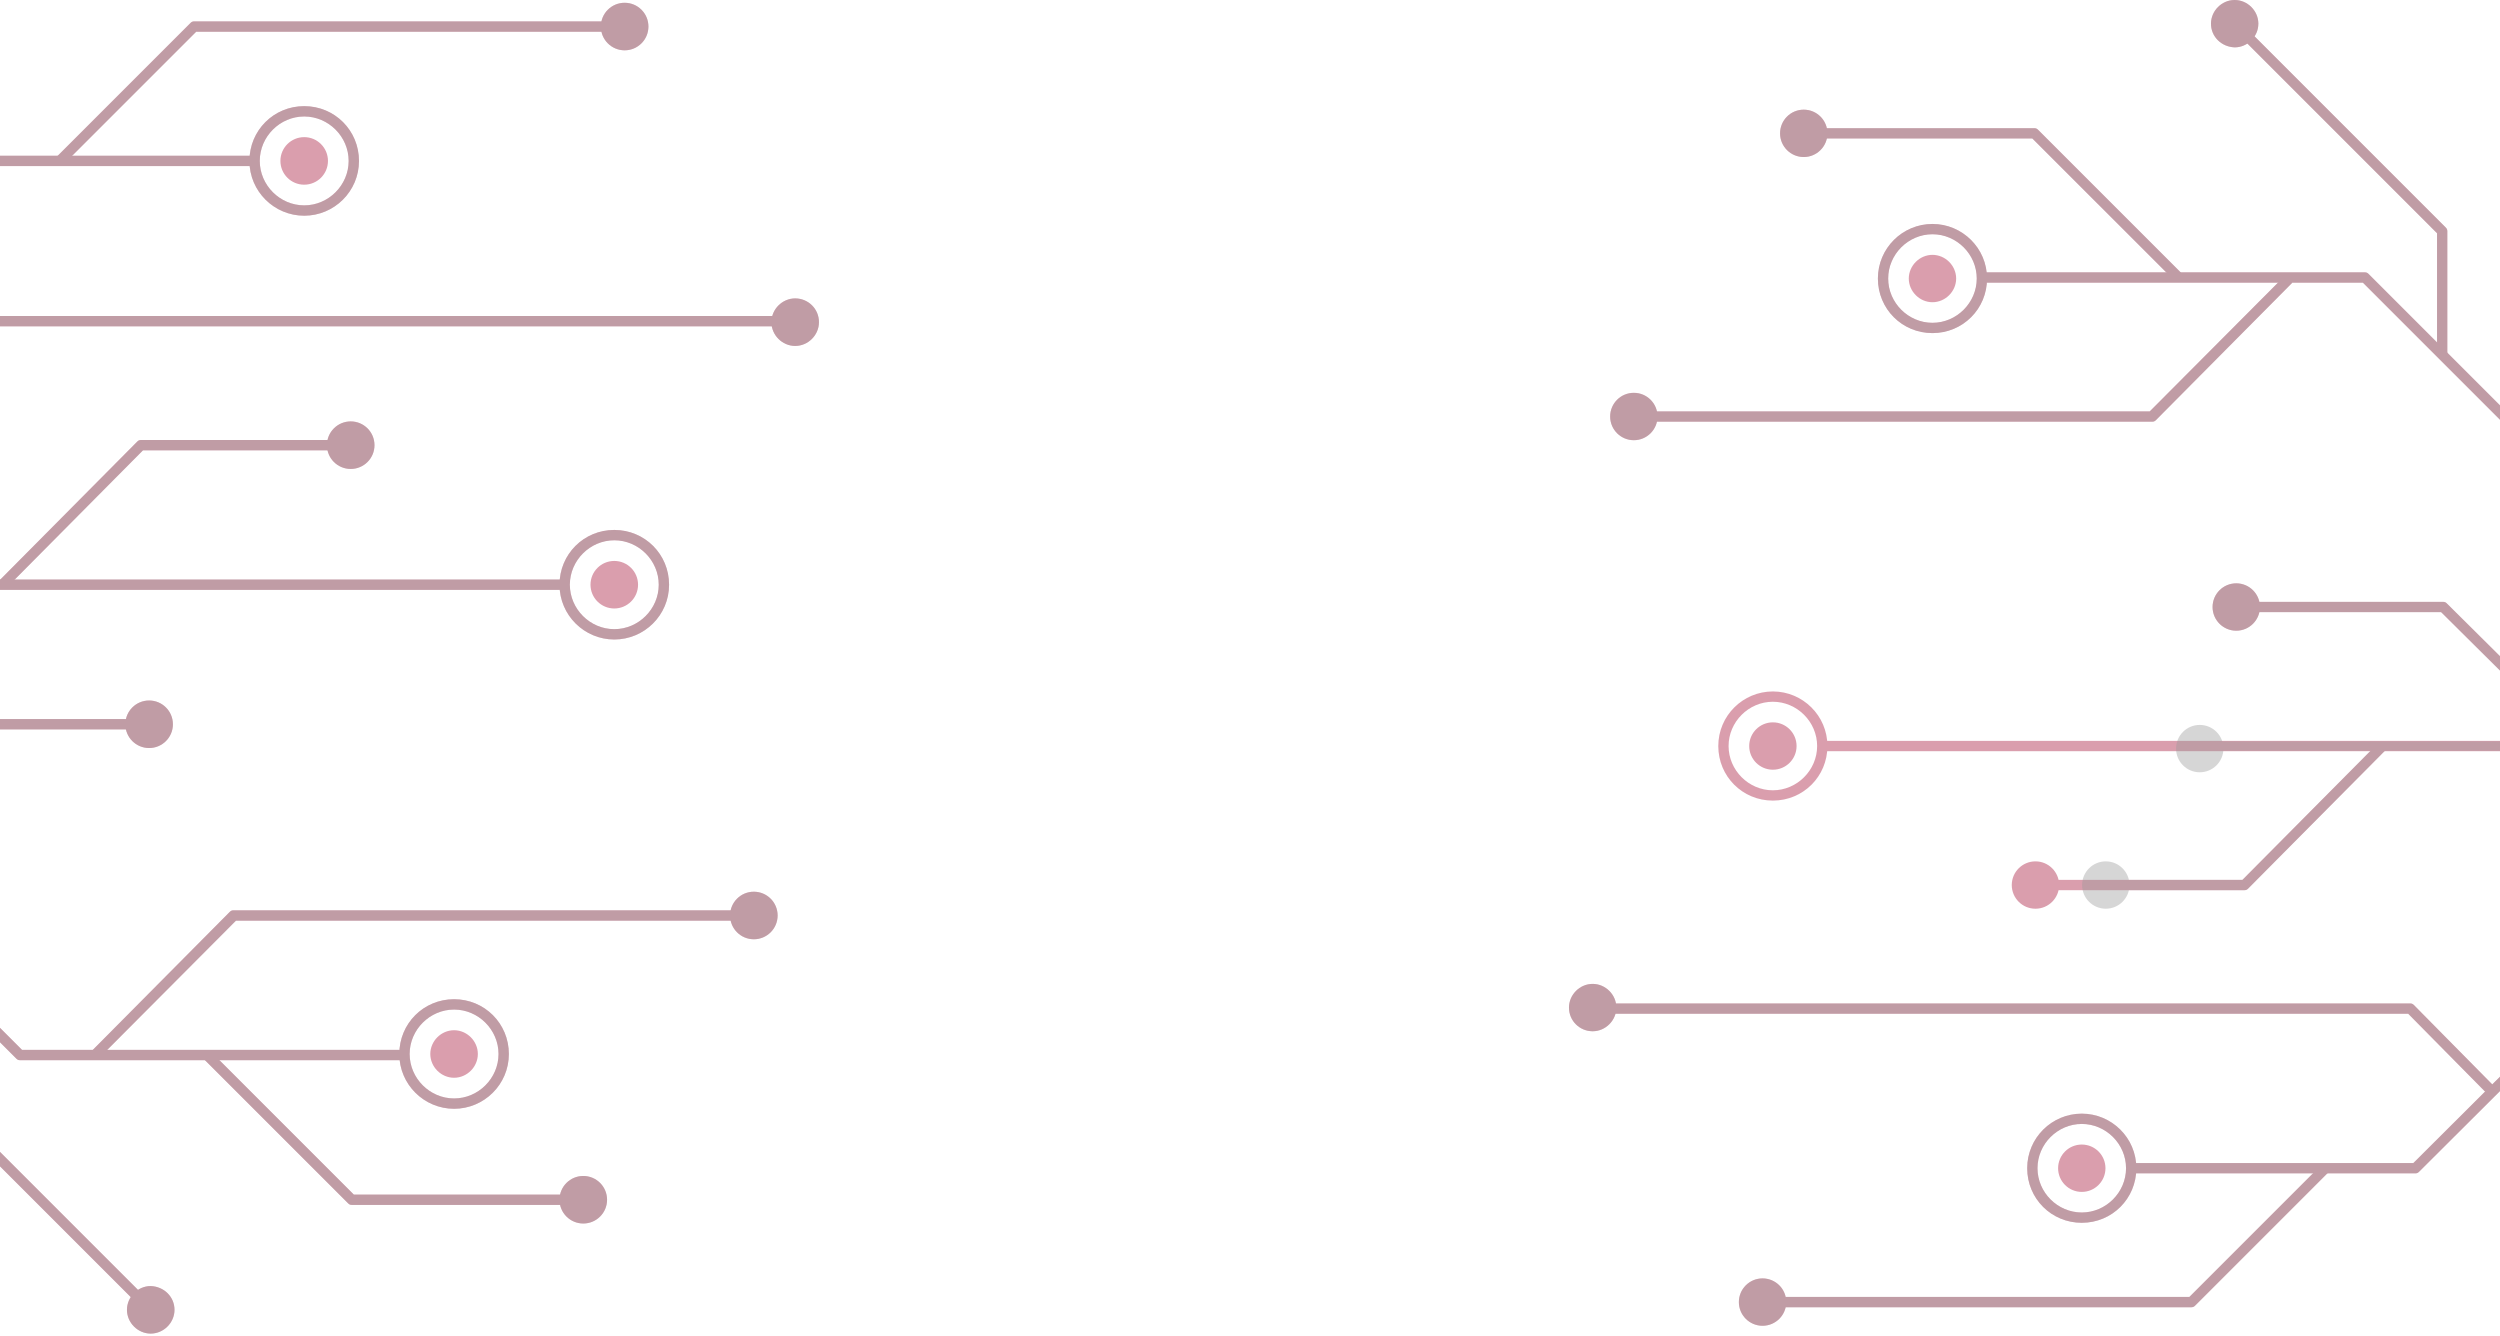 <svg width="290" height="155" viewBox="0 0 290 155" fill="none" xmlns="http://www.w3.org/2000/svg">
<g opacity="0.4">
<path d="M211.027 87.138L311.363 87.138L311.363 85.943L211.027 85.943L211.027 87.138Z" fill="#A30C33"/>
<path d="M316.14 91.914L317.334 91.914L317.334 99.081C317.334 99.26 317.274 99.38 317.155 99.499L280.604 135.931C280.484 136.05 280.365 136.11 280.186 136.11L246.86 136.11L246.86 134.915L279.947 134.915L316.14 98.842L316.14 91.914Z" fill="#A30C33"/>
<path d="M229.54 31.593L274.333 31.593C274.512 31.593 274.632 31.653 274.751 31.773L317.155 74.177C317.274 74.296 317.334 74.415 317.334 74.594L317.334 80.567L316.14 80.567L316.14 74.833L274.094 32.788L229.54 32.788L229.54 31.593Z" fill="#A30C33"/>
<path d="M259.404 69.817L283.413 69.817C283.592 69.817 283.711 69.876 283.831 69.996L299.956 86.002L299.12 86.838L283.174 71.011L259.404 71.011L259.404 69.817Z" fill="#A30C33"/>
<path d="M276.006 86.062L276.842 86.898L260.776 103.083C260.657 103.203 260.537 103.262 260.358 103.262L236.11 103.262L236.11 102.068L260.119 102.068L276.006 86.062Z" fill="#A30C33"/>
<path d="M184.75 116.401L279.592 116.401C279.771 116.401 279.89 116.461 280.01 116.58L289.506 126.196L288.67 127.032L279.353 117.596L184.75 117.596L184.75 116.401Z" fill="#A30C33"/>
<path d="M269.318 135.095L270.154 135.931L254.626 151.46C254.507 151.579 254.387 151.639 254.208 151.639L204.458 151.639L204.458 150.444L253.969 150.444L269.318 135.095Z" fill="#A30C33"/>
<path d="M259.642 2.328L283.71 26.397C283.83 26.516 283.89 26.636 283.89 26.815L283.89 41.149L282.695 41.149L282.695 27.054L258.806 3.164L259.642 2.328Z" fill="#A30C33"/>
<path d="M265.078 31.953L265.914 32.789L250.087 48.735C249.968 48.855 249.848 48.915 249.669 48.915L189.527 48.915L189.527 47.72L249.371 47.72L265.078 31.953Z" fill="#A30C33"/>
<path d="M209.236 14.87L235.992 14.87C236.171 14.87 236.29 14.93 236.41 15.049L253.252 31.891L252.416 32.727L235.753 16.065L209.236 16.065L209.236 14.87Z" fill="#A30C33"/>
<path d="M204.456 148.294C202.939 148.294 201.709 149.524 201.709 151.041C201.709 152.559 202.939 153.789 204.456 153.789C205.973 153.789 207.203 152.559 207.203 151.041C207.203 149.524 205.973 148.294 204.456 148.294Z" fill="#A30C33"/>
<path d="M241.485 129.183C244.949 129.183 247.815 131.99 247.815 135.513C247.815 139.037 245.008 141.844 241.485 141.844C237.961 141.844 235.154 139.037 235.154 135.513C235.154 131.99 238.021 129.183 241.485 129.183ZM241.485 140.65C244.292 140.65 246.621 138.32 246.621 135.513C246.621 132.706 244.292 130.377 241.485 130.377C238.678 130.377 236.348 132.706 236.348 135.513C236.348 138.32 238.678 140.65 241.485 140.65Z" fill="#A30C33"/>
<path d="M241.487 132.767C239.97 132.767 238.74 133.997 238.74 135.514C238.74 137.031 239.97 138.261 241.487 138.261C243.004 138.261 244.234 137.031 244.234 135.514C244.234 133.997 243.004 132.767 241.487 132.767Z" fill="#A30C33"/>
<path d="M182.002 116.879C182.002 115.386 183.256 114.132 184.749 114.132C186.242 114.132 187.496 115.386 187.496 116.879C187.496 118.372 186.242 119.626 184.749 119.626C183.256 119.626 182.002 118.432 182.002 116.879Z" fill="#A30C33"/>
<path d="M236.112 99.918C234.595 99.918 233.365 101.148 233.365 102.665C233.365 104.182 234.595 105.412 236.112 105.412C237.629 105.412 238.859 104.182 238.859 102.665C238.859 101.148 237.629 99.918 236.112 99.918Z" fill="#A30C33"/>
<path d="M205.652 80.208C209.116 80.208 211.982 83.016 211.982 86.539C211.982 90.063 209.175 92.87 205.652 92.87C202.128 92.87 199.321 90.063 199.321 86.539C199.321 83.016 202.188 80.208 205.652 80.208ZM205.652 91.675C208.459 91.675 210.788 89.346 210.788 86.539C210.788 83.732 208.459 81.403 205.652 81.403C202.845 81.403 200.515 83.732 200.515 86.539C200.515 89.346 202.845 91.675 205.652 91.675Z" fill="#A30C33"/>
<path d="M205.655 83.793C204.138 83.793 202.908 85.023 202.908 86.54C202.908 88.057 204.138 89.287 205.655 89.287C207.172 89.287 208.402 88.057 208.402 86.54C208.402 85.023 207.172 83.793 205.655 83.793Z" fill="#A30C33"/>
<path d="M259.406 67.666C257.889 67.666 256.659 68.896 256.659 70.414C256.659 71.931 257.889 73.161 259.406 73.161C260.923 73.161 262.153 71.931 262.153 70.414C262.153 68.896 260.923 67.666 259.406 67.666Z" fill="#A30C33"/>
<path d="M189.525 45.568C188.008 45.568 186.778 46.798 186.778 48.316C186.778 49.833 188.008 51.063 189.525 51.063C191.042 51.063 192.272 49.833 192.272 48.316C192.272 46.798 191.042 45.568 189.525 45.568Z" fill="#A30C33"/>
<path d="M224.166 25.979C227.63 25.979 230.497 28.786 230.497 32.309C230.497 35.833 227.69 38.64 224.166 38.64C220.643 38.64 217.836 35.833 217.836 32.309C217.836 28.786 220.702 25.979 224.166 25.979ZM224.166 37.446C226.973 37.446 229.303 35.117 229.303 32.309C229.303 29.502 226.973 27.173 224.166 27.173C221.359 27.173 219.03 29.502 219.03 32.309C219.03 35.117 221.359 37.446 224.166 37.446Z" fill="#A30C33"/>
<path d="M221.419 32.31C221.419 30.817 222.674 29.563 224.167 29.563C225.66 29.563 226.914 30.817 226.914 32.31C226.914 33.803 225.66 35.058 224.167 35.058C222.674 35.058 221.419 33.803 221.419 32.31Z" fill="#A30C33"/>
<path d="M209.235 12.721C207.718 12.721 206.488 13.951 206.488 15.468C206.488 16.985 207.718 18.215 209.235 18.215C210.752 18.215 211.982 16.985 211.982 15.468C211.982 13.951 210.752 12.721 209.235 12.721Z" fill="#A30C33"/>
<path d="M256.474 2.748C256.474 1.254 257.728 0 259.221 0C260.715 0 261.969 1.254 261.969 2.748C261.969 4.241 260.715 5.495 259.221 5.495C257.669 5.435 256.474 4.241 256.474 2.748Z" fill="#A30C33"/>
<g opacity="0.4">
<path d="M256.474 87.085L312.554 87.085L312.554 85.996L256.474 85.996L256.474 87.085Z" fill="black"/>
<path d="M316.14 91.914L317.334 91.914L317.334 99.081C317.334 99.26 317.274 99.38 317.155 99.499L280.604 135.931C280.484 136.05 280.365 136.11 280.186 136.11L246.86 136.11L246.86 134.915L279.947 134.915L316.14 98.842L316.14 91.914Z" fill="black"/>
<path d="M229.54 31.593L274.333 31.593C274.512 31.593 274.632 31.653 274.751 31.773L317.155 74.177C317.274 74.296 317.334 74.415 317.334 74.594L317.334 80.567L316.14 80.567L316.14 74.833L274.094 32.788L229.54 32.788L229.54 31.593Z" fill="black"/>
<path d="M259.402 69.817L283.411 69.817C283.59 69.817 283.709 69.876 283.829 69.996L299.954 86.002L299.118 86.838L283.172 71.011L259.402 71.011L259.402 69.817Z" fill="black"/>
<path d="M276.005 86.062L276.841 86.898L260.775 103.083C260.656 103.203 260.536 103.262 260.357 103.262L244.269 103.262L244.269 102.068L260.118 102.068L276.005 86.062Z" fill="black"/>
<path d="M184.748 116.401L279.589 116.401C279.768 116.401 279.887 116.461 280.007 116.581L289.503 126.196L288.667 127.032L279.35 117.596L184.748 117.596L184.748 116.401Z" fill="black"/>
<path d="M269.314 135.095L270.15 135.931L254.622 151.46C254.503 151.579 254.383 151.639 254.204 151.639L204.454 151.639L204.454 150.444L253.965 150.444L269.314 135.095Z" fill="black"/>
<path d="M259.641 2.328L283.71 26.397C283.829 26.516 283.889 26.636 283.889 26.815L283.889 41.149L282.694 41.149L282.694 27.054L258.805 3.164L259.641 2.328Z" fill="black"/>
<path d="M265.077 31.953L265.913 32.789L250.086 48.735C249.967 48.855 249.847 48.915 249.668 48.915L189.526 48.915L189.526 47.72L249.37 47.72L265.077 31.953Z" fill="black"/>
<path d="M209.235 14.87L235.991 14.87C236.17 14.87 236.289 14.93 236.409 15.049L253.251 31.891L252.415 32.727L235.752 16.065L209.235 16.065L209.235 14.87Z" fill="black"/>
<path d="M204.456 148.294C202.939 148.294 201.709 149.524 201.709 151.041C201.709 152.559 202.939 153.789 204.456 153.789C205.973 153.789 207.203 152.559 207.203 151.041C207.203 149.524 205.973 148.294 204.456 148.294Z" fill="black"/>
<path d="M241.487 129.183C244.951 129.183 247.817 131.99 247.817 135.513C247.817 139.037 245.01 141.844 241.487 141.844C237.963 141.844 235.156 139.037 235.156 135.513C235.156 131.99 238.023 129.183 241.487 129.183ZM241.487 140.65C244.294 140.65 246.623 138.32 246.623 135.513C246.623 132.706 244.294 130.377 241.487 130.377C238.68 130.377 236.35 132.706 236.35 135.513C236.35 138.32 238.68 140.65 241.487 140.65Z" fill="black"/>
<path d="M182.001 116.879C182.001 115.386 183.255 114.132 184.748 114.132C186.241 114.132 187.495 115.386 187.495 116.879C187.495 118.372 186.241 119.626 184.748 119.626C183.255 119.626 182.001 118.432 182.001 116.879Z" fill="black"/>
<path d="M244.271 99.918C242.754 99.918 241.524 101.148 241.524 102.665C241.524 104.182 242.754 105.412 244.271 105.412C245.789 105.412 247.019 104.182 247.019 102.665C247.019 101.148 245.789 99.918 244.271 99.918Z" fill="black"/>
<path d="M259.405 67.666C257.888 67.666 256.658 68.896 256.658 70.414C256.658 71.931 257.888 73.161 259.405 73.161C260.922 73.161 262.152 71.931 262.152 70.414C262.152 68.896 260.922 67.666 259.405 67.666Z" fill="black"/>
<path d="M255.171 84.091C253.653 84.091 252.423 85.321 252.423 86.838C252.423 88.355 253.653 89.585 255.171 89.585C256.688 89.585 257.918 88.355 257.918 86.838C257.918 85.321 256.688 84.091 255.171 84.091Z" fill="black"/>
<path d="M189.525 45.568C188.008 45.568 186.778 46.798 186.778 48.316C186.778 49.833 188.008 51.063 189.525 51.063C191.042 51.063 192.272 49.833 192.272 48.316C192.272 46.798 191.042 45.568 189.525 45.568Z" fill="black"/>
<path d="M224.164 25.979C227.628 25.979 230.495 28.786 230.495 32.309C230.495 35.833 227.688 38.64 224.164 38.64C220.641 38.64 217.834 35.833 217.834 32.309C217.834 28.786 220.7 25.979 224.164 25.979ZM224.164 37.446C226.971 37.446 229.301 35.117 229.301 32.309C229.301 29.502 226.971 27.173 224.164 27.173C221.357 27.173 219.028 29.502 219.028 32.309C219.028 35.117 221.357 37.446 224.164 37.446Z" fill="black"/>
<path d="M209.234 12.721C207.717 12.721 206.487 13.951 206.487 15.468C206.487 16.986 207.717 18.216 209.234 18.216C210.751 18.216 211.981 16.986 211.981 15.468C211.981 13.951 210.751 12.721 209.234 12.721Z" fill="black"/>
<path d="M256.474 2.748C256.474 1.254 257.728 0 259.221 0C260.715 0 261.969 1.254 261.969 2.748C261.969 4.241 260.715 5.495 259.221 5.495C257.669 5.435 256.474 4.241 256.474 2.748Z" fill="black"/>
</g>
</g>
<g opacity="0.4">
<path d="M65.862 67.227H-34.856V68.426H65.862V67.227Z" fill="#A30C33"/>
<path d="M-39.65 62.432H-40.849V55.238C-40.849 55.058 -40.789 54.938 -40.669 54.818L-3.978 18.248C-3.859 18.128 -3.739 18.068 -3.559 18.068H29.894V19.267H-3.319L-39.65 55.478V62.432Z" fill="#A30C33"/>
<path d="M47.28 122.983H2.316C2.137 122.983 2.017 122.923 1.897 122.803L-40.669 80.238C-40.789 80.118 -40.849 79.998 -40.849 79.818V73.823H-39.65V79.578L2.556 121.784H47.28V122.983Z" fill="#A30C33"/>
<path d="M17.302 84.614H-6.799C-6.979 84.614 -7.098 84.554 -7.218 84.434L-23.405 68.367L-22.566 67.528L-6.559 83.415H17.302V84.614Z" fill="#A30C33"/>
<path d="M0.636 68.306L-0.203 67.467L15.924 51.22C16.044 51.1 16.164 51.041 16.343 51.041H40.684V52.24H16.583L0.636 68.306Z" fill="#A30C33"/>
<path d="M92.239 37.852L-2.964 37.852C-3.144 37.852 -3.264 37.792 -3.384 37.672L-12.916 28.02L-12.077 27.18L-2.724 36.653L92.239 36.653V37.852Z" fill="#A30C33"/>
<path d="M7.349 19.088L6.51 18.249L22.097 2.661C22.217 2.541 22.337 2.481 22.517 2.481L72.456 2.481V3.68L22.757 3.68L7.349 19.088Z" fill="#A30C33"/>
<path d="M17.062 152.36L-7.098 128.199C-7.218 128.079 -7.278 127.96 -7.278 127.78L-7.278 113.391H-6.079L-6.079 127.54L17.901 151.52L17.062 152.36Z" fill="#A30C33"/>
<path d="M11.607 122.622L10.768 121.783L26.655 105.776C26.775 105.656 26.895 105.596 27.074 105.596H87.445V106.795H27.374L11.607 122.622Z" fill="#A30C33"/>
<path d="M67.662 139.77H40.803C40.624 139.77 40.504 139.71 40.384 139.59L23.477 122.684L24.317 121.844L41.043 138.571H67.662V139.77Z" fill="#A30C33"/>
<path d="M72.459 5.837C73.982 5.837 75.217 4.603 75.217 3.08C75.217 1.556 73.982 0.322 72.459 0.322C70.936 0.322 69.701 1.556 69.701 3.08C69.701 4.603 70.936 5.837 72.459 5.837Z" fill="#A30C33"/>
<path d="M35.288 25.022C31.811 25.022 28.934 22.204 28.934 18.667C28.934 15.13 31.751 12.312 35.288 12.312C38.826 12.312 41.643 15.13 41.643 18.667C41.643 22.204 38.766 25.022 35.288 25.022ZM35.288 13.511C32.471 13.511 30.133 15.849 30.133 18.667C30.133 21.485 32.471 23.823 35.288 23.823C38.106 23.823 40.444 21.485 40.444 18.667C40.444 15.849 38.106 13.511 35.288 13.511Z" fill="#A30C33"/>
<path d="M35.286 21.424C36.809 21.424 38.044 20.189 38.044 18.666C38.044 17.143 36.809 15.908 35.286 15.908C33.763 15.908 32.528 17.143 32.528 18.666C32.528 20.189 33.763 21.424 35.286 21.424Z" fill="#A30C33"/>
<path d="M94.999 37.372C94.999 38.871 93.74 40.13 92.241 40.13C90.742 40.13 89.483 38.871 89.483 37.372C89.483 35.873 90.742 34.614 92.241 34.614C93.74 34.614 94.999 35.813 94.999 37.372Z" fill="#A30C33"/>
<path d="M40.683 54.398C42.206 54.398 43.44 53.164 43.44 51.641C43.44 50.117 42.206 48.883 40.683 48.883C39.16 48.883 37.925 50.117 37.925 51.641C37.925 53.164 39.16 54.398 40.683 54.398Z" fill="#A30C33"/>
<path d="M71.258 74.182C67.781 74.182 64.903 71.365 64.903 67.828C64.903 64.29 67.721 61.473 71.258 61.473C74.795 61.473 77.613 64.29 77.613 67.828C77.613 71.365 74.735 74.182 71.258 74.182ZM71.258 62.672C68.441 62.672 66.102 65.01 66.102 67.828C66.102 70.645 68.441 72.983 71.258 72.983C74.076 72.983 76.414 70.645 76.414 67.828C76.414 65.01 74.076 62.672 71.258 62.672Z" fill="#A30C33"/>
<path d="M71.256 70.584C72.779 70.584 74.014 69.35 74.014 67.827C74.014 66.303 72.779 65.069 71.256 65.069C69.733 65.069 68.498 66.303 68.498 67.827C68.498 69.35 69.733 70.584 71.256 70.584Z" fill="#A30C33"/>
<path d="M17.299 86.772C18.822 86.772 20.057 85.538 20.057 84.015C20.057 82.492 18.822 81.257 17.299 81.257C15.776 81.257 14.541 82.492 14.541 84.015C14.541 85.538 15.776 86.772 17.299 86.772Z" fill="#A30C33"/>
<path d="M87.446 108.955C88.969 108.955 90.204 107.72 90.204 106.197C90.204 104.674 88.969 103.439 87.446 103.439C85.923 103.439 84.689 104.674 84.689 106.197C84.689 107.72 85.923 108.955 87.446 108.955Z" fill="#A30C33"/>
<path d="M52.673 128.619C49.196 128.619 46.318 125.801 46.318 122.264C46.318 118.727 49.136 115.909 52.673 115.909C56.21 115.909 59.028 118.727 59.028 122.264C59.028 125.801 56.15 128.619 52.673 128.619ZM52.673 117.108C49.855 117.108 47.517 119.447 47.517 122.264C47.517 125.082 49.855 127.42 52.673 127.42C55.491 127.42 57.829 125.082 57.829 122.264C57.829 119.447 55.491 117.108 52.673 117.108Z" fill="#A30C33"/>
<path d="M55.431 122.263C55.431 123.762 54.172 125.021 52.673 125.021C51.174 125.021 49.915 123.762 49.915 122.263C49.915 120.765 51.174 119.506 52.673 119.506C54.172 119.506 55.431 120.765 55.431 122.263Z" fill="#A30C33"/>
<path d="M67.661 141.927C69.184 141.927 70.419 140.693 70.419 139.17C70.419 137.647 69.184 136.412 67.661 136.412C66.138 136.412 64.903 137.647 64.903 139.17C64.903 140.693 66.138 141.927 67.661 141.927Z" fill="#A30C33"/>
<path d="M20.242 151.939C20.242 153.438 18.983 154.697 17.484 154.697C15.986 154.697 14.727 153.438 14.727 151.939C14.727 150.44 15.986 149.181 17.484 149.181C19.043 149.241 20.242 150.44 20.242 151.939Z" fill="#A30C33"/>
<g opacity="0.4">
<path d="M65.866 67.227H-36.052V68.426H65.866V67.227Z" fill="black"/>
<path d="M-39.65 62.432H-40.849V55.238C-40.849 55.058 -40.789 54.938 -40.669 54.818L-3.978 18.248C-3.859 18.128 -3.739 18.068 -3.559 18.068H29.894V19.267H-3.319L-39.65 55.478V62.432Z" fill="black"/>
<path d="M47.28 122.983H2.316C2.137 122.983 2.017 122.923 1.897 122.803L-40.669 80.238C-40.789 80.118 -40.849 79.998 -40.849 79.818V73.823H-39.65V79.578L2.556 121.784H47.28V122.983Z" fill="black"/>
<path d="M17.304 84.614H-6.797C-6.977 84.614 -7.097 84.554 -7.216 84.434L-23.403 68.367L-22.564 67.528L-6.557 83.415H17.304V84.614Z" fill="black"/>
<path d="M0.637 68.306L-0.202 67.467L15.925 51.22C16.045 51.1 16.165 51.041 16.345 51.041H40.685V52.24H16.584L0.637 68.306Z" fill="black"/>
<path d="M92.243 37.852L-2.96 37.852C-3.14 37.852 -3.26 37.792 -3.38 37.672L-12.912 28.02L-12.073 27.18L-2.72 36.653L92.243 36.653V37.852Z" fill="black"/>
<path d="M7.353 19.088L6.514 18.249L22.101 2.661C22.221 2.541 22.341 2.481 22.521 2.481L72.46 2.481V3.68L22.761 3.68L7.353 19.088Z" fill="black"/>
<path d="M17.064 152.36L-7.097 128.199C-7.216 128.079 -7.276 127.96 -7.276 127.78L-7.276 113.391H-6.077L-6.077 127.54L17.903 151.52L17.064 152.36Z" fill="black"/>
<path d="M11.607 122.622L10.768 121.783L26.655 105.776C26.775 105.656 26.895 105.596 27.074 105.596H87.445V106.795H27.374L11.607 122.622Z" fill="black"/>
<path d="M67.662 139.77H40.803C40.624 139.77 40.504 139.71 40.384 139.59L23.477 122.684L24.317 121.844L41.043 138.571H67.662V139.77Z" fill="black"/>
<path d="M72.459 5.837C73.982 5.837 75.217 4.603 75.217 3.08C75.217 1.556 73.982 0.322 72.459 0.322C70.936 0.322 69.701 1.556 69.701 3.08C69.701 4.603 70.936 5.837 72.459 5.837Z" fill="black"/>
<path d="M35.288 25.022C31.81 25.022 28.933 22.204 28.933 18.667C28.933 15.13 31.75 12.312 35.288 12.312C38.825 12.312 41.642 15.13 41.642 18.667C41.642 22.204 38.765 25.022 35.288 25.022ZM35.288 13.511C32.47 13.511 30.132 15.849 30.132 18.667C30.132 21.485 32.47 23.823 35.288 23.823C38.105 23.823 40.443 21.485 40.443 18.667C40.443 15.849 38.105 13.511 35.288 13.511Z" fill="black"/>
<path d="M95.001 37.372C95.001 38.871 93.742 40.13 92.243 40.13C90.744 40.13 89.485 38.871 89.485 37.372C89.485 35.873 90.744 34.614 92.243 34.614C93.742 34.614 95.001 35.813 95.001 37.372Z" fill="black"/>
<path d="M40.683 54.398C42.206 54.398 43.44 53.163 43.44 51.64C43.44 50.117 42.206 48.883 40.683 48.883C39.16 48.883 37.925 50.117 37.925 51.64C37.925 53.163 39.16 54.398 40.683 54.398Z" fill="black"/>
<path d="M71.259 74.182C67.782 74.182 64.904 71.365 64.904 67.828C64.904 64.29 67.722 61.473 71.259 61.473C74.796 61.473 77.614 64.29 77.614 67.828C77.614 71.365 74.736 74.182 71.259 74.182ZM71.259 62.672C68.441 62.672 66.103 65.01 66.103 67.828C66.103 70.645 68.441 72.983 71.259 72.983C74.077 72.983 76.415 70.645 76.415 67.828C76.415 65.01 74.077 62.672 71.259 62.672Z" fill="black"/>
<path d="M17.301 86.772C18.824 86.772 20.058 85.538 20.058 84.015C20.058 82.492 18.824 81.257 17.301 81.257C15.778 81.257 14.543 82.492 14.543 84.015C14.543 85.538 15.778 86.772 17.301 86.772Z" fill="black"/>
<path d="M87.446 108.955C88.969 108.955 90.204 107.72 90.204 106.197C90.204 104.674 88.969 103.439 87.446 103.439C85.923 103.439 84.689 104.674 84.689 106.197C84.689 107.72 85.923 108.955 87.446 108.955Z" fill="black"/>
<path d="M52.675 128.619C49.198 128.619 46.32 125.801 46.32 122.264C46.32 118.727 49.138 115.909 52.675 115.909C56.212 115.909 59.03 118.727 59.03 122.264C59.03 125.801 56.152 128.619 52.675 128.619ZM52.675 117.108C49.858 117.108 47.519 119.447 47.519 122.264C47.519 125.082 49.858 127.42 52.675 127.42C55.493 127.42 57.831 125.082 57.831 122.264C57.831 119.447 55.493 117.108 52.675 117.108Z" fill="black"/>
<path d="M67.662 141.927C69.185 141.927 70.42 140.693 70.42 139.17C70.42 137.647 69.185 136.412 67.662 136.412C66.139 136.412 64.904 137.647 64.904 139.17C64.904 140.693 66.139 141.927 67.662 141.927Z" fill="black"/>
<path d="M20.242 151.939C20.242 153.438 18.983 154.697 17.484 154.697C15.986 154.697 14.727 153.438 14.727 151.939C14.727 150.44 15.986 149.181 17.484 149.181C19.043 149.241 20.242 150.44 20.242 151.939Z" fill="black"/>
</g>
</g>
</svg>
